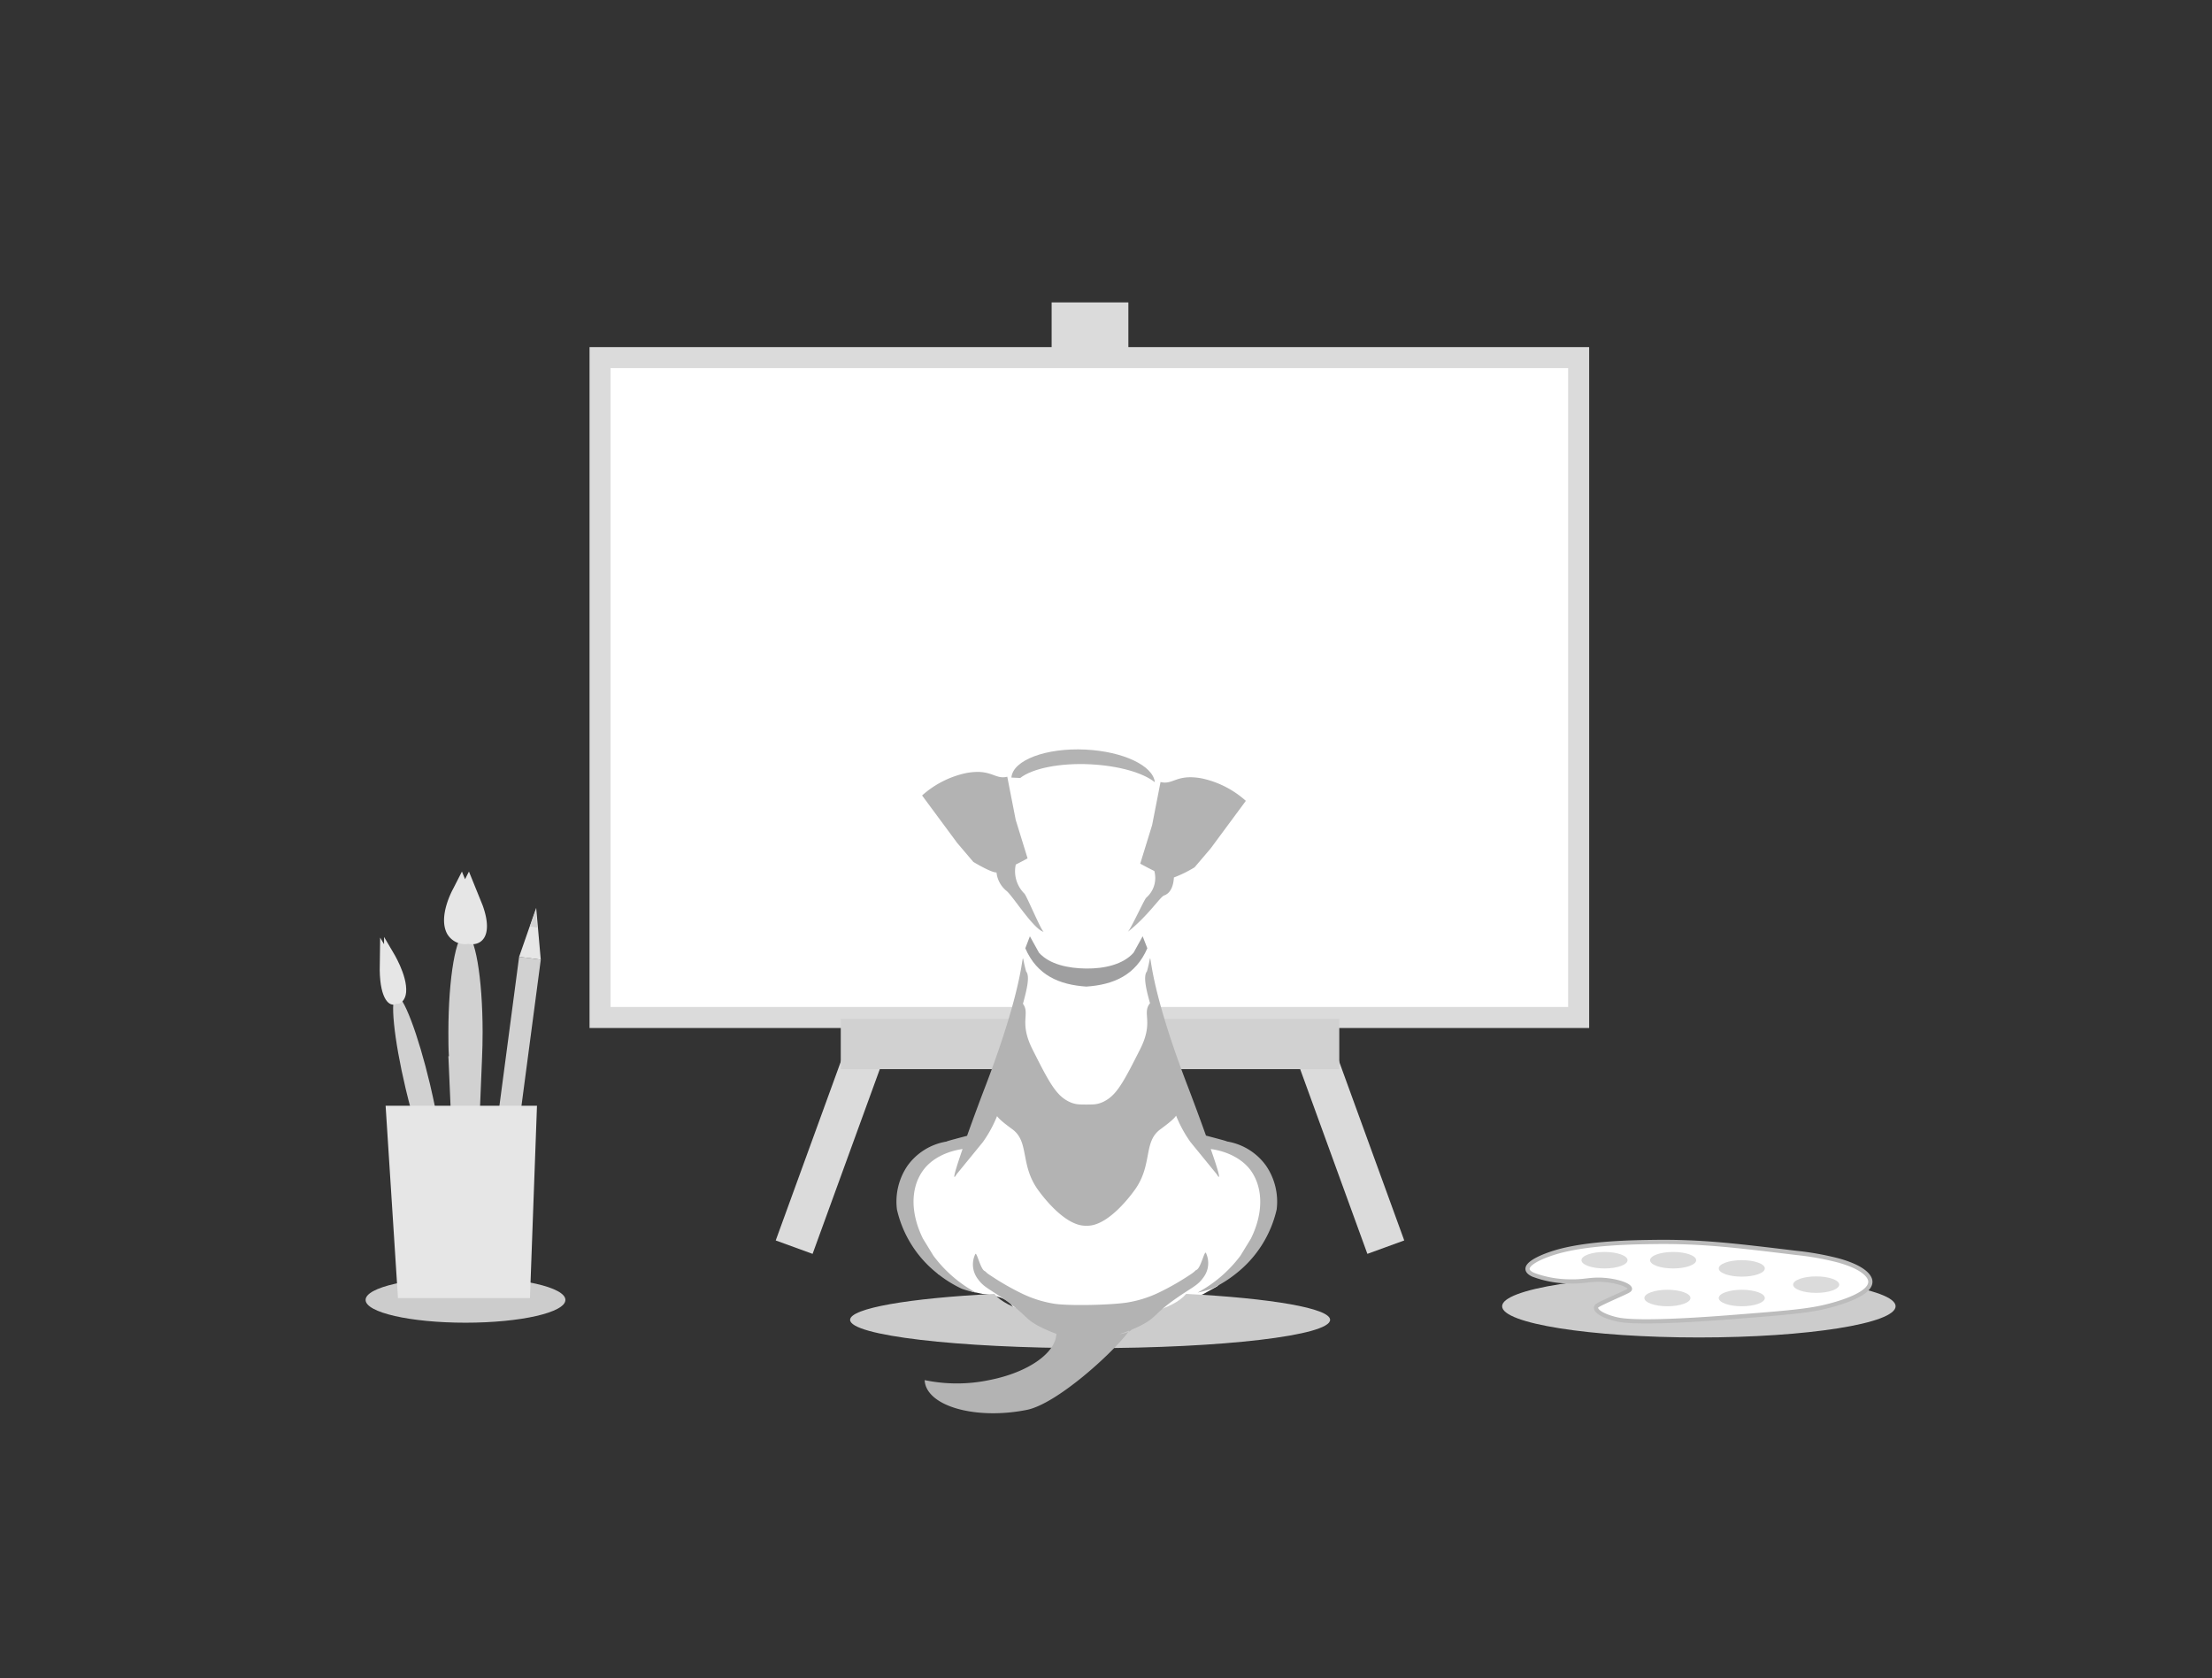 <svg xmlns="http://www.w3.org/2000/svg" viewBox="0 0 526.08 398.98"><rect x="0" y="0" width="526.08" height="398.98" fill="#333333" stroke="none"/><defs><style>.a{fill:#dbdbdb}.b{fill:#b3b3b3}.c,.e,.h{fill:#fff}.c{stroke:#dbdbdb;stroke-width:5px}.c,.h{stroke-miterlimit:10}.d{fill:#d1d1d1}.f{fill:#ccc}.g{fill:#9f9fa0}.h{stroke:#bcbcbc}.i{fill:#e6e6e6}</style></defs><title>revised no data states</title><rect width="9.33" height="90.08" x="309.52" y="209.17" class="a" transform="translate(-68 122.79) rotate(-20)"/><rect width="9.33" height="90.08" x="199.61" y="209.17" class="a" transform="translate(309.29 562.96) rotate(-160)"/><rect width="8" height="62.36" x="255.23" y="209.23" class="b"/><rect width="232.74" height="156.9" x="142.71" y="85.03" class="c"/><rect width="118.56" height="11.96" x="199.96" y="242.25" class="d"/><rect width="18.25" height="13.14" x="250.11" y="71.9" class="a"/><path d="M233.65,307.65l-2.43-.52-8.11-4.23L216.39,292l-1.17-6.83s1.83-7.67,2.33-8a39,39,0,0,1,4.5-3.33c1.83-1,8.33-2.5,8.33-2.5l7.17-14.67,5.61-28,.68-3.13,1.09-2.85.95-2.8-4.16-7.52s-3.67-7.19-3.83-9.09-1-7.91-1-8.74.83-6,.83-6l1.8-3.78,3.37-2.6,18.67-1.78,9.83,3.25,3.27,2.43,3.73,2.32,2.5,6.5-3.83,13.83-3.5,6.17-2,2.17.21,5.65,1.92,6,3.54,22.53,5,13.83,4,6.17,5.5,1.5,3.83,1.67a41.55,41.55,0,0,1,3.83,3.17,14.87,14.87,0,0,1,1.67,3.83c0,.5-.67,3.67,0,5.17s-1.33,7-1.33,7l-3.46,4.39-2.21,3.61-4.6,4.3-3.4,1.88-4.67,1.65L267.17,317s-17.37-1.43-19-1.67-6.16-3-7.66-5.15S233.65,307.65,233.65,307.65Z" class="e"/><path d="M282.1,307.65c-2.9,3.56-12,6.17-22.81,6.17s-19.91-2.6-22.81-6.17c-20.18,1-34.3,3.41-34.3,6.17,0,3.72,25.56,6.73,57.08,6.73s57.08-3,57.08-6.73C316.35,311.06,302.26,308.69,282.1,307.65Z" class="f"/><path d="M259.33,181.73c6.74.34,12.49,2,15.32,4.25-.39-3.9-7.49-7.3-16.45-7.75-9.42-.47-17.33,2.51-17.66,6.65l2.1.1C245.5,182.73,252,181.36,259.33,181.73Z" class="b"/><path d="M285.83,185.08c-6.06-1.12-6.81,1.62-9.82.86l-2,10.24-2.83,9.17s1.6.89,3.35,1.75a6.2,6.2,0,0,1-1.91,6.34c-.51.45-3.81,7.8-4.46,8.17,4.75-3.68,7.78-8.39,8.7-8.7,1.72-.59,2.24-2.62,2.33-4.27a29.48,29.48,0,0,0,4.92-2.42l3.83-4.5,4.18-5.65,4.18-5.65A22.83,22.83,0,0,0,285.83,185.08Z" class="b"/><path d="M241.58,205.57c1.53-.77,2.81-1.48,2.81-1.48l-2.83-9.17-2-10.24c-3,.76-3.76-2-9.82-.86a22.83,22.83,0,0,0-10.44,5.32l4.18,5.65,4.18,5.65,3.83,4.5s4,2.42,5.37,2.5H237a6.52,6.52,0,0,0,2.38,4.39c1.5,1.21,6.42,9.12,8.84,9.74-.66-.42-4.06-8.59-4.58-9.09A7.48,7.48,0,0,1,241.58,205.57Z" class="b"/><path d="M271.76,222.62l-2.16,3.9c-2.48,2.81-6.93,3.81-11.25,3.77s-8.77-1-11.25-3.77l-2.16-3.9-1.09,2.85c2.78,6.43,8.07,8.68,14.51,9.11,6.44-.43,11.73-2.68,14.51-9.11Z" class="g"/><path d="M286.81,297.91c-.36-.6-1.2,3.48-2.19,4-.68.37-.05.18-1.64,1.22a61.48,61.48,0,0,1-7.44,4.24,27.52,27.52,0,0,1-6.94,2.24c-3.38.68-15.06,1-18.44.28a27.52,27.52,0,0,1-6.94-2.24,61.45,61.45,0,0,1-7.44-4.24c-1.59-1-1-.84-1.64-1.22-1-.54-1.83-4.62-2.19-4a5.67,5.67,0,0,0,.68,6c1.27,1.77,2.51,2.2,5.84,4.49,6,4.15,5,4.77,8.77,6.73a37.55,37.55,0,0,0,4,1.74c-.18,4.53-6.64,9.18-16,11a37.63,37.63,0,0,1-15.33,0,4.87,4.87,0,0,0,.4,1.72c2.27,5.13,13,7.53,23.89,5.36,7.12-1.42,20.33-13.42,24.17-18.55a8.57,8.57,0,0,1-2.16.55c.84-.26,1.65-.56,2.38-.85l-.22.3a2.06,2.06,0,0,0,.74-.51c1.3-.55,2.25-1,2.42-1.12,3.79-2,2.72-2.59,8.77-6.73,3.34-2.29,4.57-2.72,5.84-4.49A5.67,5.67,0,0,0,286.81,297.91Z" class="b"/><path d="M301.12,277.19a14.25,14.25,0,0,0-9.3-5.78c0-.1-3.08-.88-5-1.4-1.66-4.66-3.52-9.58-4.21-11.39-11.86-30.76-7.78-34.94-9.83-27.65-.89,1.08-.28,4,.73,7.56-2,2.47,1,4.36-2.38,11-3.44,6.81-5.21,10.25-7.78,11.91-2.21,1.43-3.59,1.11-5,1.2-1.38-.09-2.76.23-5-1.2-2.58-1.67-4.35-5.1-7.78-11.91-3.28-6.51-.51-8.45-2.28-10.86,1-3.65,1.66-6.59.76-7.68-2.06-7.29,2-3.11-9.83,27.65-.7,1.81-2.56,6.76-4.22,11.42-1.94.52-4.88,1.27-4.89,1.37a14.25,14.25,0,0,0-9.3,5.78,15.13,15.13,0,0,0-2.49,10.38,27,27,0,0,0,9.77,15.33,28.45,28.45,0,0,0,5.64,3.5,22,22,0,0,0,3.39.93A31.13,31.13,0,0,1,222,298.58l-2.5-4.08c-2.84-5.73-3.09-11.76-.06-16.08,2-2.87,5.62-4.66,9.49-5.22-1.62,4.69-2.66,8.13-1.42,6l6.24-7.64a29.42,29.42,0,0,0,3.38-6.18c.38.52,1,1.2,3.69,3.16,4,3,1.78,8.37,6,14.3.83,1.17,6.42,8.83,11.56,8.6,5.14.24,10.73-7.43,11.56-8.6,4.21-5.93,1.94-11.31,6-14.3,2.85-2.1,3.4-2.73,3.77-3.27a29.87,29.87,0,0,0,3.43,6.29l6.24,7.64c1.24,2.1.2-1.35-1.43-6,3.91.54,7.58,2.34,9.61,5.23,3,4.33,2.78,10.36-.06,16.08l-2.5,4.08a31.13,31.13,0,0,1-10.17,8.74,22,22,0,0,0,3.39-.93,28.45,28.45,0,0,0,5.64-3.5,27,27,0,0,0,9.77-15.33A15.13,15.13,0,0,0,301.12,277.19Z" class="b"/><ellipse cx="404.04" cy="310.59" class="f" rx="46.79" ry="7.42"/><path d="M427.27,297.91c-14.5-1.76-22.63-2.75-33.69-2.61-5,.06-15.68.2-23.14,2.31-4.26,1.21-9.73,3.69-5.79,5.49a25.22,25.22,0,0,0,8.4,1.58c3.84.13,5.13-.61,8.45-.35,3,.23,5.81,1.14,6.13,2,.18.47-.51.68-4,2.27-3.68,1.67-3.91,1.88-4,2.12-.41,1,1.81,2.29,5,3,1.3.28,5.67,1.09,25.9-.45,12.7-1,19-1.44,23.71-2.6,1.76-.43,12.36-3.05,10.33-6.85-.27-.51-1.41-2.45-7.2-4.08A66.6,66.6,0,0,0,427.27,297.91Z" class="h"/><ellipse cx="396.56" cy="308.63" class="a" rx="5.48" ry="1.96"/><ellipse cx="414.25" cy="308.63" class="a" rx="5.48" ry="1.96"/><ellipse cx="431.94" cy="305.45" class="a" rx="5.48" ry="1.96"/><ellipse cx="414.25" cy="301.59" class="a" rx="5.48" ry="1.96"/><ellipse cx="397.92" cy="299.64" class="a" rx="5.48" ry="1.96"/><ellipse cx="381.6" cy="299.64" class="a" rx="5.48" ry="1.96"/><path d="M102.26,257.77c-2.83-11.9-6.41-21.33-8-21s-.61,10.16,2.21,22.06c.43,1.81.88,3.56,1.33,5.23l-.09,0,12.78,46.88,2.62-.46-9.59-47C103.14,261.67,102.73,259.75,102.26,257.77Z" class="d"/><path d="M114.78,245.41c0-13-1.82-23.5-4.07-23.5s-4.07,10.52-4.07,23.5c0,2,0,3.89.12,5.72h-.12l2.23,51.42h3.68l2.09-50.92C114.73,249.65,114.78,247.57,114.78,245.41Z" class="d"/><path d="M114.8,215.3l-3.27-8.07-.93,1.82-.74-1.82-2.08,4.08s-3.68,6.49-1.46,10.68a4.93,4.93,0,0,0,5.09,2.44C114.35,225,117.47,222.76,114.8,215.3Z" class="i"/><path d="M90.31,230.66l.1-7.73.93,1.58,0-1.74,2.08,3.53s3.52,5.58,3.17,9.64c-.15,1.74-1.23,2.92-2.37,2.75C92.69,239.5,90.41,237.77,90.31,230.66Z" class="i"/><rect width="5.2" height="81.21" x="118.12" y="227.49" class="d" transform="translate(36.17 -13.51) rotate(7.53)"/><polygon points="128.61 228.18 123.46 227.5 127.52 215.87 128.61 228.18" class="i"/><polyline points="127.76 220.53 126.03 220.3 127.39 216.41" class="d"/><ellipse cx="110.71" cy="309.08" class="f" rx="23.76" ry="5.42"/><polygon points="126.04 308.65 94.65 308.65 91.71 262.92 127.71 262.92 126.04 308.65" class="i"/></svg>